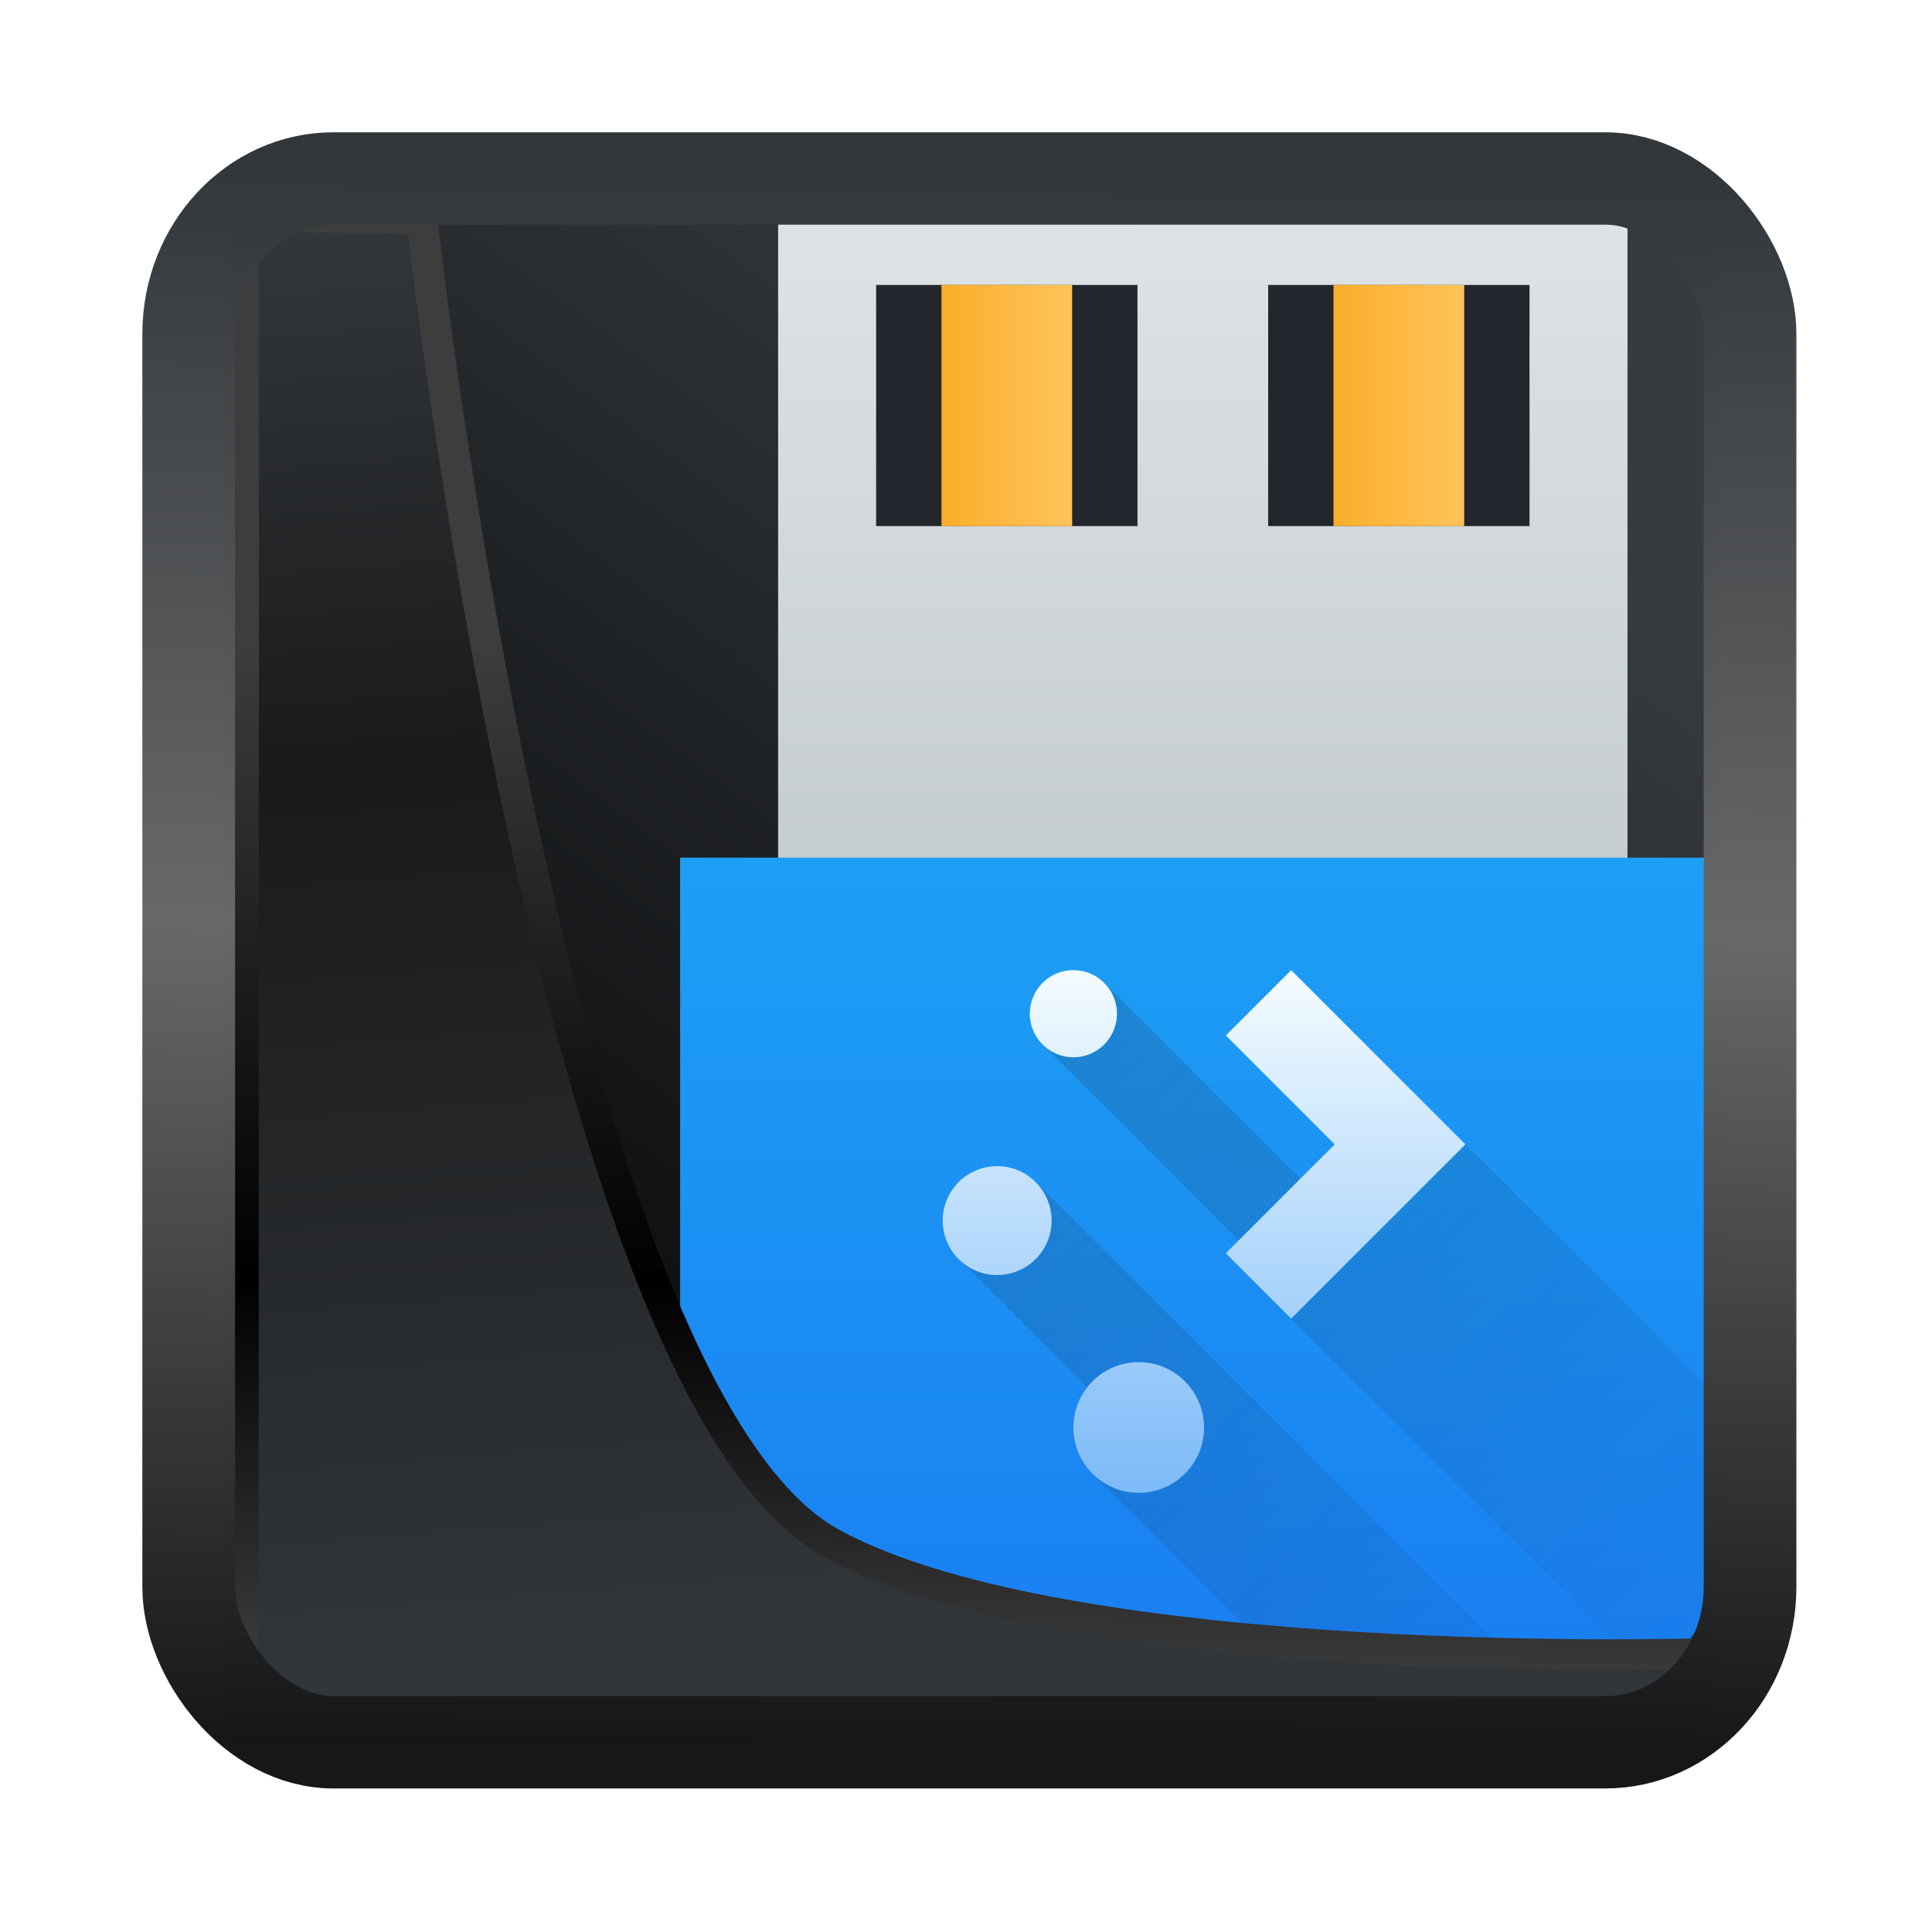 <!-- Created with Inkscape (http://www.inkscape.org/) -->
<svg xmlns:inkscape="http://www.inkscape.org/namespaces/inkscape" xmlns:sodipodi="http://sodipodi.sourceforge.net/DTD/sodipodi-0.dtd" xmlns:xlink="http://www.w3.org/1999/xlink" xmlns="http://www.w3.org/2000/svg" xmlns:svg="http://www.w3.org/2000/svg" width="24" height="24" version="1.1" viewBox="0 0 24 24" id="svg22" sodipodi:docname="drive-removable-media.svg" inkscape:version="1.1.2 (0a00cf5339, 2022-02-04)">
  <sodipodi:namedview id="namedview24" pagecolor="#ffffff" bordercolor="#666666" borderopacity="1.0" inkscape:showpageshadow="2" inkscape:pageopacity="0.0" inkscape:pagecheckerboard="0" inkscape:deskcolor="#d1d1d1" showgrid="false" inkscape:zoom="15.78" inkscape:cx="4.5627376" inkscape:cy="22.686946" inkscape:window-width="3440" inkscape:window-height="1356" inkscape:window-x="0" inkscape:window-y="0" inkscape:window-maximized="1" inkscape:current-layer="svg22" inkscape:pageshadow="2"/>
  <defs id="defs12">
    <linearGradient inkscape:collect="always" id="linearGradient917">
      <stop style="stop-color:#000000;stop-opacity:0.996" offset="0" id="stop913"/>
      <stop style="stop-color:#353a3f;stop-opacity:0.996" offset="1" id="stop915"/>
    </linearGradient>
    <linearGradient id="linearGradient1005-3-3" x1="5.253" x2="9.382" y1="15.383" y2="2.942" gradientTransform="matrix(1,0,0,1,1.632,-0.617)" gradientUnits="userSpaceOnUse">
      <stop stop-color="#fa8200" offset="0" id="stop2"/>
      <stop stop-color="#ff9600" offset=".37" id="stop4"/>
      <stop stop-color="#ffb400" offset="1" id="stop6"/>
    </linearGradient>
    <filter id="filter4014" x="-0.062" y="-0.058" width="1.125" height="1.115" color-interpolation-filters="sRGB">
      <feGaussianBlur stdDeviation="1.094" id="feGaussianBlur9"/>
    </filter>
    <linearGradient inkscape:collect="always" xlink:href="#linearGradient3487" id="linearGradient3403" gradientUnits="userSpaceOnUse" x1="6.949" y1="4.555" x2="11.215" y2="59.052"/>
    <linearGradient id="linearGradient3487">
      <stop style="stop-color:#32373c;stop-opacity:1" offset="0" id="stop3481"/>
      <stop id="stop3483" offset="0.368" style="stop-color:#1a1a1a;stop-opacity:1"/>
      <stop style="stop-color:#31363b;stop-opacity:1" offset="1" id="stop3485"/>
    </linearGradient>
    <linearGradient inkscape:collect="always" xlink:href="#linearGradient20604" id="linearGradient20558" gradientUnits="userSpaceOnUse" x1="25.802" y1="20.374" x2="25.111" y2="58.913"/>
    <linearGradient id="linearGradient20604">
      <stop id="stop20598" offset="0" style="stop-color:#3d3d3d;stop-opacity:1"/>
      <stop style="stop-color:#000000;stop-opacity:1" offset="0.618" id="stop20600"/>
      <stop id="stop20602" offset="1" style="stop-color:#3d3d3d;stop-opacity:1"/>
    </linearGradient>
    <filter inkscape:collect="always" style="color-interpolation-filters:sRGB" id="filter20720" x="-0.017" y="-0.016" width="1.034" height="1.033">
      <feGaussianBlur inkscape:collect="always" stdDeviation="0.147" id="feGaussianBlur20722"/>
    </filter>
    <linearGradient gradientTransform="translate(0.361,-0.13)" xlink:href="#linearGradient4555" id="linearGradient4557" x1="43.5" y1="64.012" x2="44.142" y2="0.306" gradientUnits="userSpaceOnUse"/>
    <linearGradient id="linearGradient4555">
      <stop style="stop-color:#141618;stop-opacity:1" offset="0" id="stop4551"/>
      <stop id="stop4559" offset="0.518" style="stop-color:#686868;stop-opacity:1"/>
      <stop style="stop-color:#31363b;stop-opacity:1" offset="1" id="stop4553"/>
    </linearGradient>
    <filter style="color-interpolation-filters:sRGB" id="filter4601" x="-0.03" width="1.06" y="-0.03" height="1.06">
      <feGaussianBlur stdDeviation="0.015" id="feGaussianBlur4603"/>
    </filter>
    <linearGradient inkscape:collect="always" xlink:href="#linearGradient917" id="linearGradient919" x1="7.401" y1="41.743" x2="33.063" y2="7.107" gradientUnits="userSpaceOnUse" gradientTransform="matrix(0.44,0,0,0.44,0.424,0.354)"/>
    <linearGradient xlink:href="#linearGradient4303" id="f-3" y1="551.798" y2="528.798" gradientUnits="userSpaceOnUse" x2="0" gradientTransform="matrix(0.636,0,0,1,144.251,-31)"/>
    <linearGradient inkscape:collect="always" id="linearGradient4303">
      <stop style="stop-color:#c6cdd1" id="stop4305"/>
      <stop offset="1" style="stop-color:#e0e5e7" id="stop4307"/>
    </linearGradient>
    <linearGradient xlink:href="#linearGradient4143" id="g-3" gradientUnits="userSpaceOnUse" gradientTransform="matrix(0.783,0,0,1,83.254,-8)" y1="557.798" x2="0" y2="505.798"/>
    <linearGradient inkscape:collect="always" id="linearGradient4143">
      <stop style="stop-color:#197cf1" id="stop4145"/>
      <stop offset="1" style="stop-color:#20bcfa" id="stop4147"/>
    </linearGradient>
    <linearGradient xlink:href="#linearGradient4143-8" id="k" x1="398.571" x2="400.571" gradientUnits="userSpaceOnUse" gradientTransform="matrix(2,0,0,2,-396.571,-537.798)"/>
    <linearGradient inkscape:collect="always" id="linearGradient4143-8">
      <stop style="stop-color:#faae2a" id="stop4145-7"/>
      <stop offset="1" style="stop-color:#ffc35a" id="stop4147-4"/>
    </linearGradient>
    <linearGradient xlink:href="#linearGradient4143-8" id="l" x1="398.571" gradientUnits="userSpaceOnUse" x2="400.571" gradientTransform="matrix(2,0,0,2,-384.571,-537.798)"/>
    <linearGradient inkscape:collect="always" xlink:href="#f" id="linearGradient1397" gradientUnits="userSpaceOnUse" x1="8" y1="11" x2="17" y2="20"/>
    <linearGradient id="f" gradientUnits="userSpaceOnUse" x1="8" x2="17" y1="11" y2="20">
      <stop offset="0" stop-color="#292c2f" id="stop19"/>
      <stop offset="1" stop-opacity="0" id="stop21"/>
    </linearGradient>
    <linearGradient inkscape:collect="always" xlink:href="#g" id="linearGradient1399" gradientUnits="userSpaceOnUse" x1="11" y1="17" x2="11" y2="11"/>
    <linearGradient id="g" gradientUnits="userSpaceOnUse" x1="11" x2="11" y1="17" y2="11">
      <stop offset="0" stop-color="#7cbaf8" id="stop24"/>
      <stop offset="1" stop-color="#f4fcff" id="stop26"/>
    </linearGradient>
  </defs>
  <g transform="translate(1,1)">
    <rect style="display:inline;fill:url(#linearGradient919);fill-opacity:1;fill-rule:evenodd;stroke:none;stroke-width:0.408;stroke-linejoin:round;stroke-miterlimit:7.8" id="rect1192" width="18.506" height="18.782" x="1.815" y="1.682" ry="0" inkscape:label="arriere"/>
    <g id="g868" transform="matrix(0.705,0,0,0.705,-268.47,-364.005)">
      <g id="g2788" transform="matrix(1.535,0,0,1.535,383.699,514.729)">
        <g id="g893" transform="matrix(0.375,0,0,0.346,-1,-0.077)">
          <g transform="translate(-376.571,-491.798)" id="g54">
            <rect width="26" x="395.571" y="497.798" rx="0" height="24" id="rect36" style="fill:url(#f-3)"/>
            <path d="m 392.571,520.798 v 22.256 a 6.748,6.748 0 0 0 1.971,4.773 6.73,6.73 0 0 0 4.774,1.971 h 18.511 a 6.748,6.748 0 0 0 4.774,-1.97 6.73,6.73 0 0 0 1.97,-4.774 v -22.256 h -25.255 z" id="path38" style="fill:url(#g-3)" inkscape:connector-curvature="0"/>
            <path d="m 394.335,547.519 c 0.083,0.092 0.12,0.22 0.207,0.308 a 6.73,6.73 0 0 0 4.774,1.971 h 18.511 a 6.748,6.748 0 0 0 4.774,-1.97 c 0.087,-0.088 0.124,-0.217 0.207,-0.31 z" id="path46" inkscape:connector-curvature="0" style="fill:#0c69cf"/>
            <path d="m 398.571,501.798 h 8 v 8 h -8 z m 12.001,0 h 8 v 8 h -8 z" id="path48" inkscape:connector-curvature="0" style="fill:#23262c"/>
            <path d="m 400.571,501.798 h 4 v 8 h -4 z" id="path50" style="fill:url(#k)" inkscape:connector-curvature="0"/>
            <path d="m 412.572,501.798 h 4 v 8 h -4 z" id="path52" style="fill:url(#l)" inkscape:connector-curvature="0"/>
          </g>
        </g>
      </g>
      <g stroke-width="0.5" id="g47-1" transform="matrix(1.535,0,0,1.535,383.721,515.107)">
        <path d="M 9.854,11.146 9.146,11.854 12,14.707 V 15 l 5,5 v -4 l -3,-3 -1.293,1 z m -0.787,2.287 -0.883,0.883 1.477,1.477 C 9.559,15.924 9.5,16.083 9.5,16.25 c 0,0.199 0.078,0.391 0.219,0.531 L 12.938,20 h 0.221 2.477 z" fill="url(#f)" opacity="0.2" id="path43-2" style="fill:url(#linearGradient1397)"/>
        <path d="m 9.5,11.002 a 0.5,0.5 0 0 0 -0.5,0.5 0.5,0.5 0 0 0 0.5,0.5 0.5,0.5 0 0 0 0.5,-0.5 0.5,0.5 0 0 0 -0.5,-0.5 z m 2.5,0 -0.75,0.75 1.25,1.25 -1.25,1.25 0.75,0.75 2,-2 z m -3.375,2.25 a 0.625,0.625 0 0 0 -0.625,0.625 0.625,0.625 0 0 0 0.625,0.625 0.625,0.625 0 0 0 0.625,-0.625 0.625,0.625 0 0 0 -0.625,-0.625 z m 1.625,2.25 a 0.75,0.75 0 0 0 -0.75,0.75 0.75,0.75 0 0 0 0.75,0.75 0.75,0.75 0 0 0 0.75,-0.75 0.75,0.75 0 0 0 -0.75,-0.75 z" fill="url(#g)" id="path45-7" style="fill:url(#linearGradient1399)"/>
      </g>
    </g>
    <path style="display:inline;mix-blend-mode:normal;fill:url(#linearGradient3403);fill-opacity:1;stroke:url(#linearGradient20558);stroke-width:1.162;stroke-linecap:butt;stroke-linejoin:round;stroke-miterlimit:4;stroke-dasharray:none;stroke-opacity:1;filter:url(#filter20720)" d="M 4.704,3.981 4.691,60.802 H 58.595 l 1.022,-2.866 c 0,0 -23.875,0.766 -32.844,-4.14 C 16.258,48.042 11.401,4.098 11.401,4.098 Z" id="path1686" sodipodi:nodetypes="ccccscc" transform="matrix(0.331,0,0,0.331,0.468,0.365)" inkscape:label="folder"/>
    <rect style="display:inline;fill:none;fill-opacity:1;stroke:url(#linearGradient4557);stroke-width:3.714;stroke-linejoin:round;stroke-miterlimit:7.8;stroke-dasharray:none;stroke-opacity:0.995;filter:url(#filter4601)" id="rect4539" width="62.567" height="62.867" x="1.032" y="0.596" ry="6.245" rx="5.803" transform="matrix(0.31,0,0,0.309,1.024,1.033)" inkscape:label="contour"/>
  </g>
</svg>
